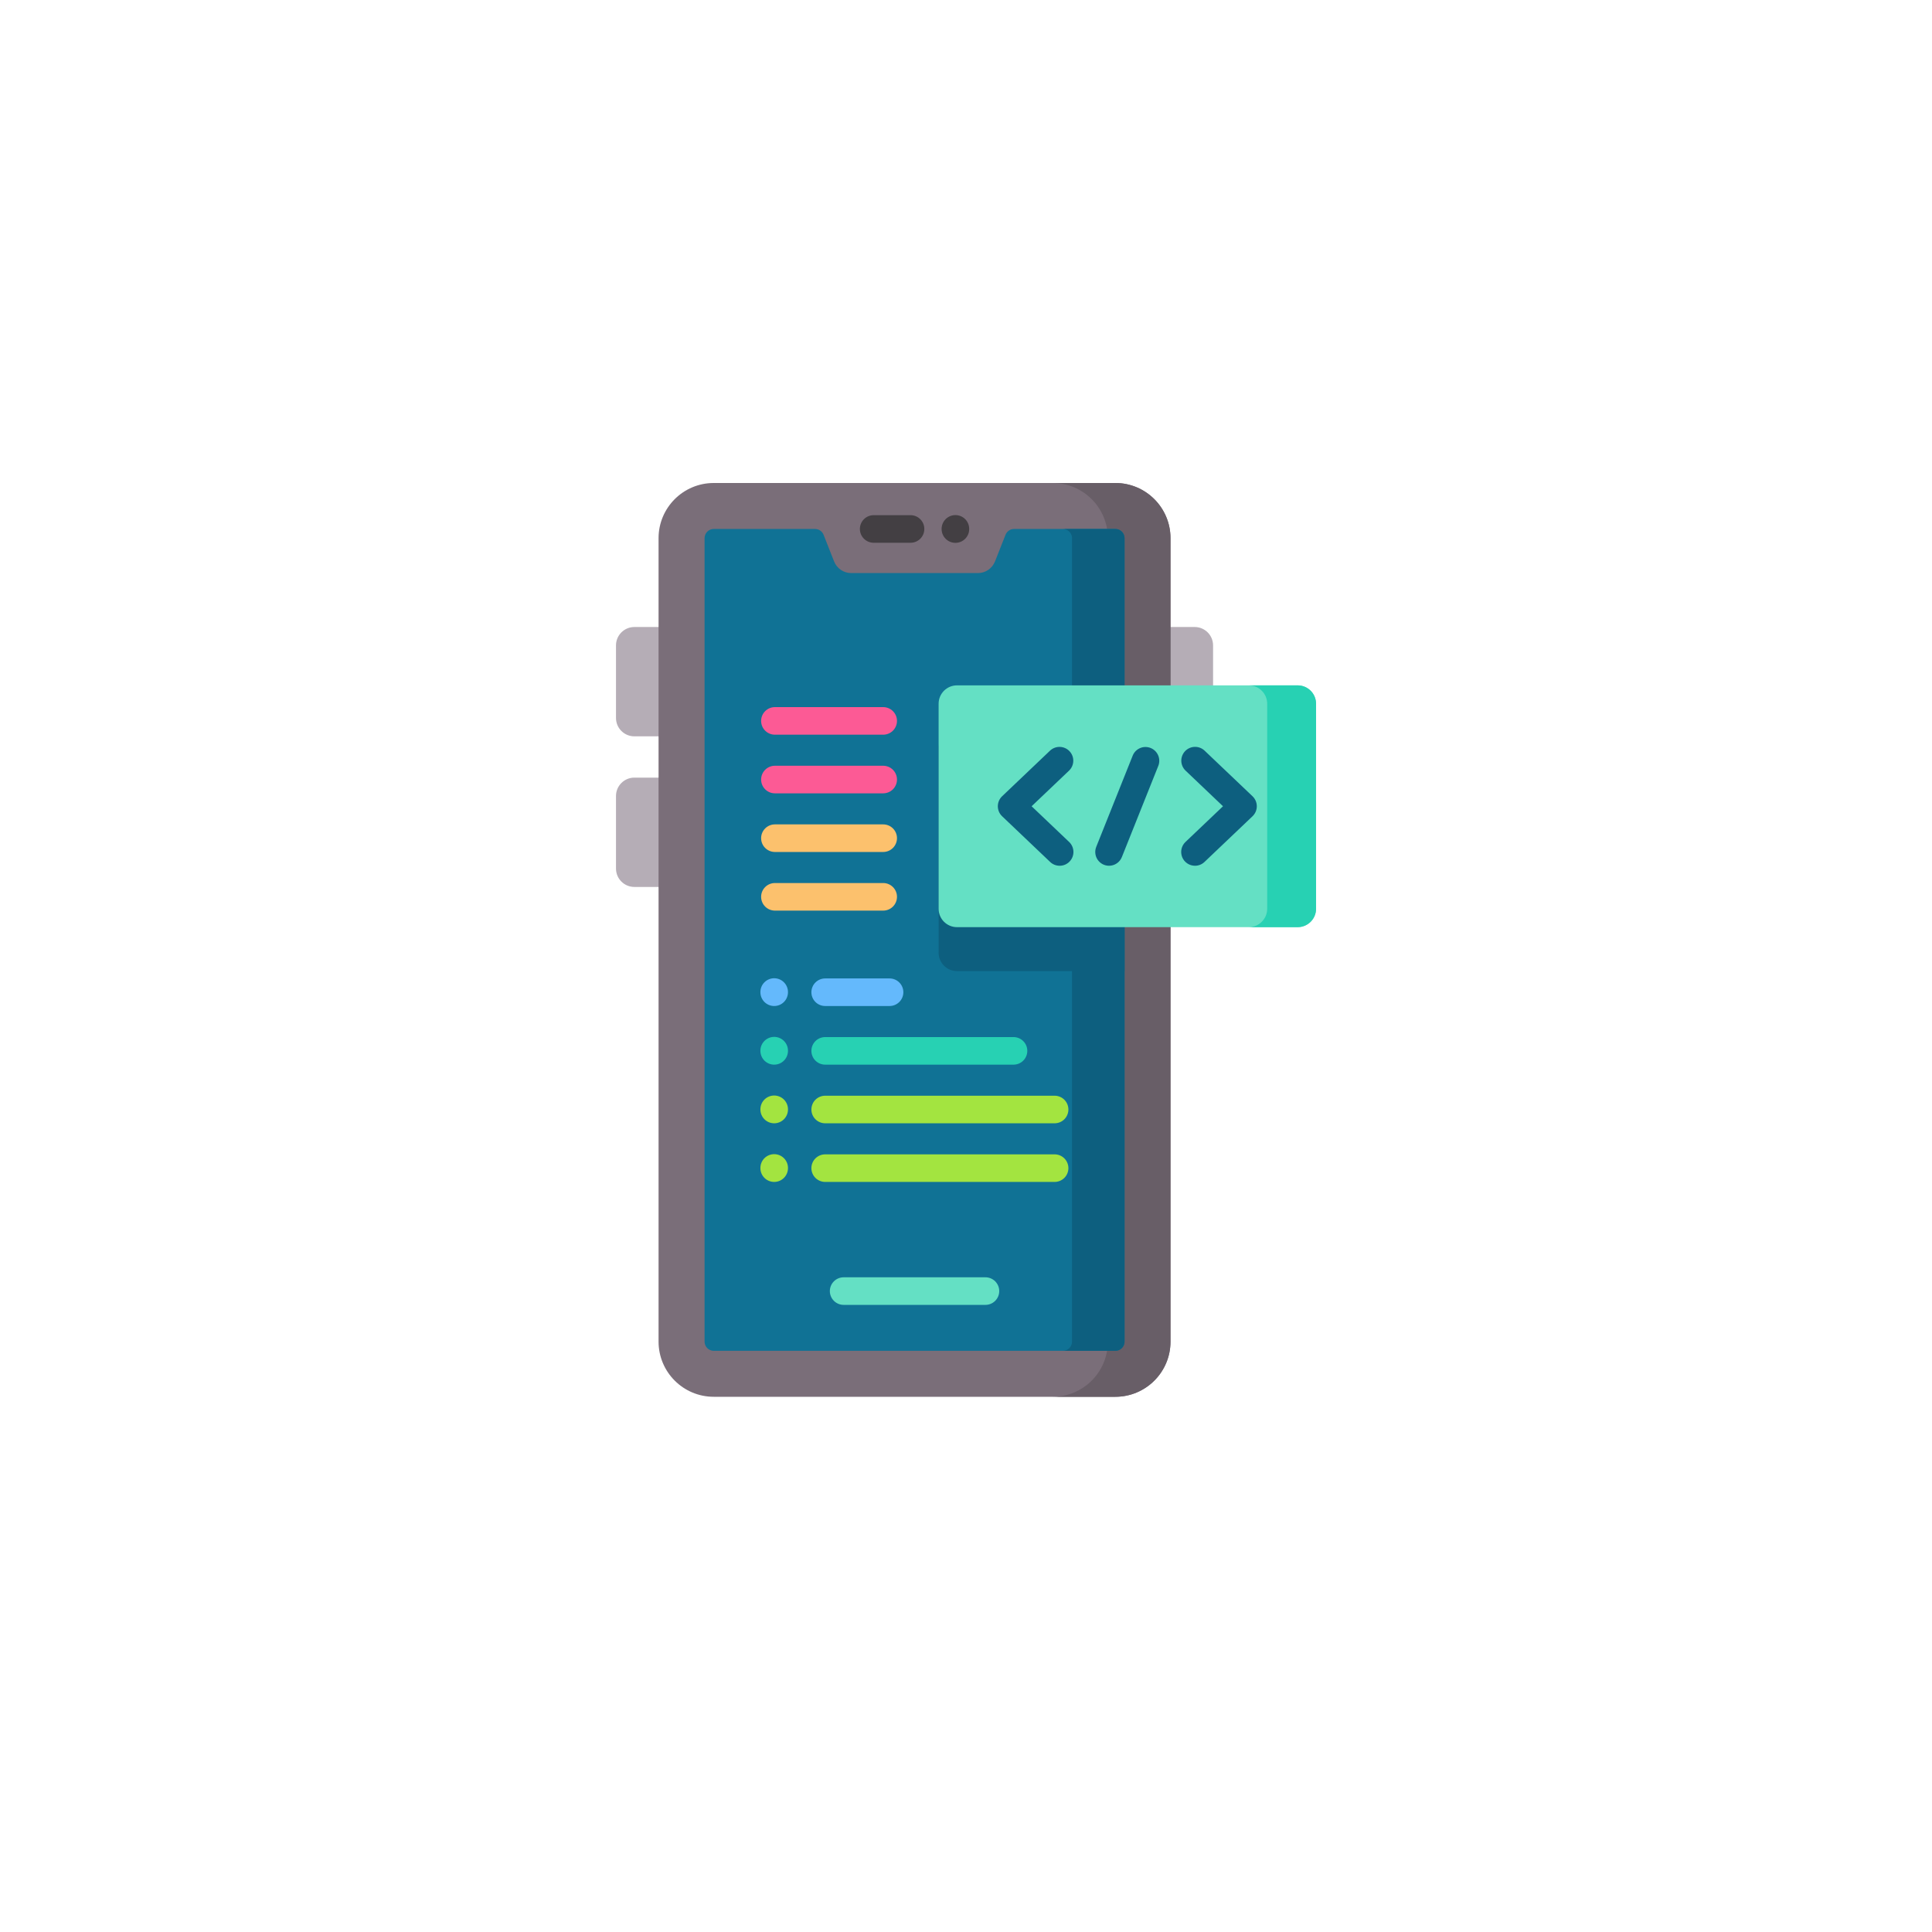 <svg width="148" height="148" viewBox="0 0 148 148" fill="none" xmlns="http://www.w3.org/2000/svg">
<g filter="url(#filter0_d_1273_231)">
<circle cx="74" cy="72" r="60" fill="white"/>
</g>
<path d="M91.519 67.944H88.534V48.032H91.519C92.297 48.032 92.927 48.663 92.927 49.441V66.536C92.927 67.314 92.297 67.944 91.519 67.944ZM48.596 56.407H51.581V48.032H48.596C47.818 48.032 47.188 48.663 47.188 49.441V54.999C47.188 55.777 47.818 56.407 48.596 56.407ZM48.596 67.944H51.581V59.569H48.596C47.818 59.569 47.188 60.2 47.188 60.978V66.536C47.188 67.314 47.818 67.944 48.596 67.944Z" fill="#B5ADB6"/>
<path d="M85.44 107H54.675C52.341 107 50.449 105.108 50.449 102.775V41.225C50.449 38.892 52.341 37 54.675 37H85.44C87.774 37 89.665 38.892 89.665 41.225V102.775C89.665 105.108 87.774 107 85.44 107Z" fill="#7A6E79"/>
<path d="M89.665 41.225V102.775C89.665 105.108 87.773 107 85.439 107H80.641C82.974 107 84.866 105.108 84.866 102.775V41.225C84.866 38.892 82.974 37 80.641 37H85.439C87.773 37 89.665 38.892 89.665 41.225Z" fill="#685E67"/>
<path d="M86.146 41.225V102.775C86.146 102.961 86.072 103.14 85.939 103.272C85.808 103.405 85.628 103.479 85.442 103.479H54.677C54.49 103.479 54.311 103.405 54.179 103.272C54.047 103.14 53.973 102.961 53.973 102.775V41.225C53.973 41.038 54.047 40.859 54.179 40.727C54.311 40.595 54.49 40.521 54.677 40.521H62.435C62.576 40.521 62.714 40.563 62.831 40.643C62.947 40.722 63.038 40.835 63.09 40.966L63.895 43.008C63.999 43.271 64.179 43.497 64.413 43.656C64.647 43.815 64.922 43.9 65.205 43.9H74.912C75.49 43.9 76.009 43.546 76.222 43.008L77.028 40.966C77.079 40.835 77.17 40.722 77.287 40.643C77.403 40.563 77.541 40.521 77.683 40.521H85.442C85.629 40.521 85.808 40.595 85.939 40.727C86.072 40.859 86.146 41.039 86.146 41.225Z" fill="#107295"/>
<path d="M86.146 55.868V74.39H73.311C72.533 74.39 71.902 73.759 71.902 72.982V57.276C71.902 56.499 72.533 55.868 73.311 55.868H86.146Z" fill="#0D5F7F"/>
<path d="M86.146 41.225V102.775C86.146 102.961 86.072 103.14 85.94 103.272C85.808 103.405 85.629 103.479 85.442 103.479H81.418C81.605 103.479 81.784 103.405 81.916 103.272C82.048 103.14 82.122 102.961 82.122 102.775V41.225C82.122 41.038 82.048 40.859 81.916 40.727C81.784 40.595 81.605 40.521 81.418 40.521H85.442C85.629 40.521 85.808 40.595 85.94 40.727C86.072 40.859 86.146 41.039 86.146 41.225Z" fill="#0D5F7F"/>
<path d="M69.752 41.578H66.927C66.789 41.578 66.651 41.55 66.523 41.497C66.395 41.444 66.279 41.366 66.18 41.268C66.082 41.17 66.005 41.054 65.951 40.925C65.898 40.797 65.871 40.66 65.871 40.521C65.871 40.383 65.898 40.245 65.951 40.117C66.005 39.989 66.082 39.872 66.18 39.774C66.279 39.676 66.395 39.598 66.523 39.545C66.651 39.492 66.789 39.465 66.927 39.465H69.752C70.335 39.465 70.808 39.938 70.808 40.521C70.808 41.105 70.335 41.578 69.752 41.578ZM73.189 41.585C73.05 41.585 72.913 41.557 72.785 41.504C72.656 41.451 72.54 41.373 72.442 41.275C72.344 41.177 72.266 41.061 72.213 40.933C72.16 40.804 72.132 40.667 72.132 40.528V40.514C72.132 40.234 72.244 39.965 72.442 39.767C72.64 39.569 72.909 39.458 73.189 39.458C73.469 39.458 73.738 39.569 73.936 39.767C74.134 39.965 74.245 40.234 74.245 40.514V40.528C74.245 40.667 74.218 40.804 74.165 40.933C74.112 41.061 74.034 41.177 73.936 41.275C73.838 41.373 73.721 41.451 73.593 41.504C73.465 41.557 73.328 41.585 73.189 41.585Z" fill="#433F43"/>
<path d="M75.49 99.96H64.627C64.347 99.96 64.078 99.848 63.88 99.65C63.682 99.452 63.57 99.183 63.57 98.903C63.57 98.623 63.682 98.354 63.88 98.156C64.078 97.958 64.347 97.847 64.627 97.847H75.49C75.628 97.847 75.766 97.874 75.894 97.927C76.022 97.98 76.138 98.058 76.237 98.156C76.335 98.254 76.412 98.371 76.466 98.499C76.519 98.627 76.546 98.764 76.546 98.903C76.546 99.042 76.519 99.179 76.466 99.308C76.412 99.436 76.335 99.552 76.237 99.65C76.138 99.748 76.022 99.826 75.894 99.879C75.766 99.932 75.628 99.96 75.49 99.96ZM99.407 71.024H73.31C72.532 71.024 71.902 70.393 71.902 69.615V53.91C71.902 53.132 72.532 52.502 73.31 52.502H99.407C100.185 52.502 100.816 53.132 100.816 53.91V69.615C100.816 70.393 100.185 71.024 99.407 71.024Z" fill="#64E0C4"/>
<path d="M100.816 53.91V69.615C100.816 70.393 100.185 71.024 99.408 71.024H95.664C96.442 71.024 97.073 70.393 97.073 69.615V53.91C97.073 53.132 96.442 52.502 95.664 52.502H99.408C100.185 52.502 100.816 53.132 100.816 53.91Z" fill="#27D1B3"/>
<path d="M81.174 66.321C80.903 66.321 80.642 66.217 80.446 66.03L76.766 62.528C76.662 62.429 76.579 62.31 76.523 62.179C76.467 62.047 76.438 61.906 76.438 61.763C76.438 61.62 76.467 61.478 76.523 61.346C76.579 61.215 76.662 61.096 76.766 60.997L80.446 57.495C80.65 57.307 80.919 57.207 81.197 57.216C81.474 57.225 81.737 57.343 81.928 57.544C82.119 57.745 82.224 58.013 82.219 58.29C82.214 58.567 82.1 58.832 81.902 59.026L79.026 61.763L81.902 64.499C82.105 64.693 82.223 64.959 82.23 65.239C82.237 65.519 82.133 65.79 81.939 65.993C81.841 66.097 81.722 66.179 81.591 66.236C81.459 66.292 81.317 66.321 81.174 66.321ZM91.541 66.321C91.329 66.321 91.123 66.258 90.948 66.139C90.773 66.021 90.638 65.853 90.559 65.657C90.481 65.461 90.463 65.246 90.508 65.039C90.553 64.833 90.659 64.645 90.812 64.499L93.688 61.763L90.812 59.026C90.613 58.832 90.499 58.567 90.493 58.289C90.488 58.011 90.593 57.742 90.784 57.541C90.976 57.339 91.239 57.222 91.517 57.213C91.795 57.205 92.065 57.306 92.269 57.495L95.949 60.997C96.052 61.096 96.135 61.215 96.192 61.346C96.248 61.478 96.277 61.619 96.277 61.762C96.277 61.906 96.248 62.047 96.192 62.179C96.135 62.31 96.052 62.429 95.949 62.528L92.269 66.03C92.073 66.217 91.812 66.321 91.541 66.321ZM84.958 66.321C84.785 66.321 84.615 66.279 84.463 66.198C84.31 66.117 84.18 66 84.083 65.857C83.987 65.714 83.926 65.55 83.908 65.378C83.889 65.207 83.913 65.033 83.977 64.873L86.776 57.869C86.883 57.614 87.086 57.411 87.342 57.304C87.597 57.198 87.884 57.196 88.141 57.298C88.398 57.401 88.605 57.6 88.716 57.854C88.828 58.107 88.835 58.394 88.737 58.653L85.939 65.657C85.861 65.853 85.725 66.021 85.55 66.139C85.375 66.258 85.169 66.321 84.958 66.321Z" fill="#0D5F7F"/>
<path d="M59.306 77.065C59.168 77.066 59.03 77.038 58.902 76.985C58.774 76.932 58.657 76.854 58.559 76.756C58.461 76.658 58.383 76.542 58.33 76.413C58.277 76.285 58.25 76.148 58.25 76.009V75.995C58.25 75.714 58.361 75.446 58.559 75.248C58.758 75.049 59.026 74.938 59.306 74.938C59.586 74.938 59.855 75.049 60.053 75.248C60.251 75.446 60.363 75.714 60.363 75.995V76.009C60.363 76.148 60.335 76.285 60.282 76.413C60.229 76.542 60.151 76.658 60.053 76.756C59.955 76.854 59.839 76.932 59.711 76.985C59.582 77.038 59.445 77.066 59.306 77.065ZM68.144 77.065H63.212C62.932 77.065 62.663 76.954 62.465 76.756C62.267 76.558 62.156 76.289 62.156 76.009C62.156 75.729 62.267 75.46 62.465 75.262C62.663 75.064 62.932 74.953 63.212 74.953H68.144C68.728 74.953 69.201 75.426 69.201 76.009C69.201 76.593 68.728 77.065 68.144 77.065Z" fill="#64B9FC"/>
<path d="M59.306 81.557C59.168 81.557 59.03 81.53 58.902 81.477C58.774 81.424 58.657 81.346 58.559 81.248C58.461 81.15 58.383 81.033 58.33 80.905C58.277 80.777 58.25 80.64 58.25 80.501V80.486C58.25 80.206 58.361 79.938 58.559 79.74C58.758 79.541 59.026 79.43 59.306 79.43C59.586 79.43 59.855 79.541 60.053 79.74C60.251 79.938 60.363 80.206 60.363 80.486V80.501C60.363 80.64 60.335 80.777 60.282 80.905C60.229 81.033 60.151 81.15 60.053 81.248C59.955 81.346 59.839 81.424 59.711 81.477C59.582 81.53 59.445 81.557 59.306 81.557ZM77.64 81.557H63.212C62.932 81.557 62.663 81.446 62.465 81.248C62.267 81.05 62.156 80.781 62.156 80.501C62.156 80.221 62.267 79.952 62.465 79.754C62.663 79.556 62.932 79.445 63.212 79.445H77.64C77.92 79.445 78.189 79.556 78.387 79.754C78.585 79.952 78.696 80.221 78.696 80.501C78.696 80.781 78.585 81.05 78.387 81.248C78.189 81.446 77.92 81.557 77.64 81.557Z" fill="#27D1B3"/>
<path d="M59.306 86.049C59.168 86.049 59.03 86.022 58.902 85.969C58.774 85.916 58.657 85.838 58.559 85.74C58.461 85.642 58.383 85.525 58.33 85.397C58.277 85.269 58.25 85.132 58.25 84.993V84.978C58.25 84.698 58.361 84.43 58.559 84.231C58.758 84.033 59.026 83.922 59.306 83.922C59.586 83.922 59.855 84.033 60.053 84.231C60.251 84.43 60.363 84.698 60.363 84.978V84.993C60.363 85.132 60.335 85.269 60.282 85.397C60.229 85.525 60.151 85.642 60.053 85.74C59.955 85.838 59.839 85.916 59.711 85.969C59.582 86.022 59.445 86.049 59.306 86.049ZM80.805 86.049H63.212C62.932 86.049 62.663 85.938 62.465 85.74C62.267 85.542 62.156 85.273 62.156 84.993C62.156 84.713 62.267 84.444 62.465 84.246C62.663 84.048 62.932 83.937 63.212 83.937H80.805C81.082 83.941 81.346 84.055 81.541 84.252C81.735 84.45 81.844 84.716 81.844 84.993C81.844 85.27 81.735 85.536 81.541 85.734C81.346 85.932 81.082 86.045 80.805 86.049ZM59.306 90.541C59.168 90.541 59.03 90.514 58.902 90.461C58.774 90.408 58.657 90.33 58.559 90.232C58.461 90.134 58.383 90.017 58.33 89.889C58.277 89.761 58.25 89.624 58.25 89.485V89.47C58.25 89.19 58.361 88.921 58.559 88.723C58.758 88.525 59.026 88.414 59.306 88.414C59.586 88.414 59.855 88.525 60.053 88.723C60.251 88.921 60.363 89.19 60.363 89.47V89.485C60.363 89.624 60.335 89.761 60.282 89.889C60.229 90.017 60.151 90.134 60.053 90.232C59.955 90.33 59.839 90.408 59.711 90.461C59.582 90.514 59.445 90.541 59.306 90.541ZM80.805 90.541H63.212C62.932 90.541 62.663 90.43 62.465 90.232C62.267 90.034 62.156 89.765 62.156 89.485C62.156 89.205 62.267 88.936 62.465 88.738C62.663 88.54 62.932 88.429 63.212 88.429H80.805C81.082 88.433 81.346 88.546 81.541 88.744C81.735 88.942 81.844 89.208 81.844 89.485C81.844 89.762 81.735 90.028 81.541 90.226C81.346 90.424 81.082 90.537 80.805 90.541Z" fill="#A3E440"/>
<path d="M67.657 69.757H59.361C59.081 69.757 58.812 69.645 58.614 69.447C58.416 69.249 58.305 68.981 58.305 68.7C58.305 68.42 58.416 68.152 58.614 67.954C58.812 67.755 59.081 67.644 59.361 67.644H67.656C68.24 67.644 68.713 68.117 68.713 68.7C68.713 69.284 68.24 69.757 67.657 69.757ZM67.657 65.265H59.361C59.081 65.265 58.812 65.153 58.614 64.955C58.416 64.757 58.305 64.489 58.305 64.208C58.305 63.928 58.416 63.66 58.614 63.462C58.812 63.263 59.081 63.152 59.361 63.152H67.656C68.24 63.152 68.713 63.625 68.713 64.208C68.713 64.792 68.24 65.265 67.657 65.265Z" fill="#FCC16D"/>
<path d="M67.657 60.773H59.361C59.081 60.773 58.812 60.661 58.614 60.463C58.416 60.265 58.305 59.997 58.305 59.717C58.305 59.436 58.416 59.168 58.614 58.97C58.812 58.772 59.081 58.66 59.361 58.66H67.656C67.795 58.66 67.933 58.688 68.061 58.741C68.189 58.794 68.305 58.871 68.403 58.97C68.502 59.068 68.579 59.184 68.632 59.312C68.686 59.44 68.713 59.578 68.713 59.717C68.713 59.855 68.686 59.993 68.632 60.121C68.579 60.249 68.502 60.365 68.404 60.464C68.305 60.562 68.189 60.639 68.061 60.692C67.933 60.745 67.795 60.773 67.657 60.773ZM67.657 56.281H59.361C59.081 56.281 58.812 56.17 58.614 55.971C58.416 55.773 58.305 55.505 58.305 55.225C58.305 54.944 58.416 54.676 58.614 54.478C58.812 54.28 59.081 54.168 59.361 54.168H67.656C67.795 54.168 67.933 54.196 68.061 54.249C68.189 54.302 68.305 54.38 68.403 54.478C68.502 54.576 68.579 54.692 68.632 54.82C68.686 54.949 68.713 55.086 68.713 55.225C68.713 55.363 68.686 55.501 68.632 55.629C68.579 55.757 68.502 55.873 68.404 55.972C68.305 56.07 68.189 56.148 68.061 56.2C67.933 56.254 67.795 56.281 67.657 56.281Z" fill="#FC5A95"/>
<defs>
<filter id="filter0_d_1273_231" x="0.667" y="0.571" width="146.667" height="146.667" filterUnits="userSpaceOnUse" color-interpolation-filters="sRGB">
<feFlood flood-opacity="0" result="BackgroundImageFix"/>
<feColorMatrix in="SourceAlpha" type="matrix" values="0 0 0 0 0 0 0 0 0 0 0 0 0 0 0 0 0 0 127 0" result="hardAlpha"/>
<feOffset dy="1.905"/>
<feGaussianBlur stdDeviation="6.667"/>
<feComposite in2="hardAlpha" operator="out"/>
<feColorMatrix type="matrix" values="0 0 0 0 0.696 0 0 0 0 0.696 0 0 0 0 0.696 0 0 0 0.25 0"/>
<feBlend mode="normal" in2="BackgroundImageFix" result="effect1_dropShadow_1273_231"/>
<feBlend mode="normal" in="SourceGraphic" in2="effect1_dropShadow_1273_231" result="shape"/>
</filter>
</defs>
</svg>
